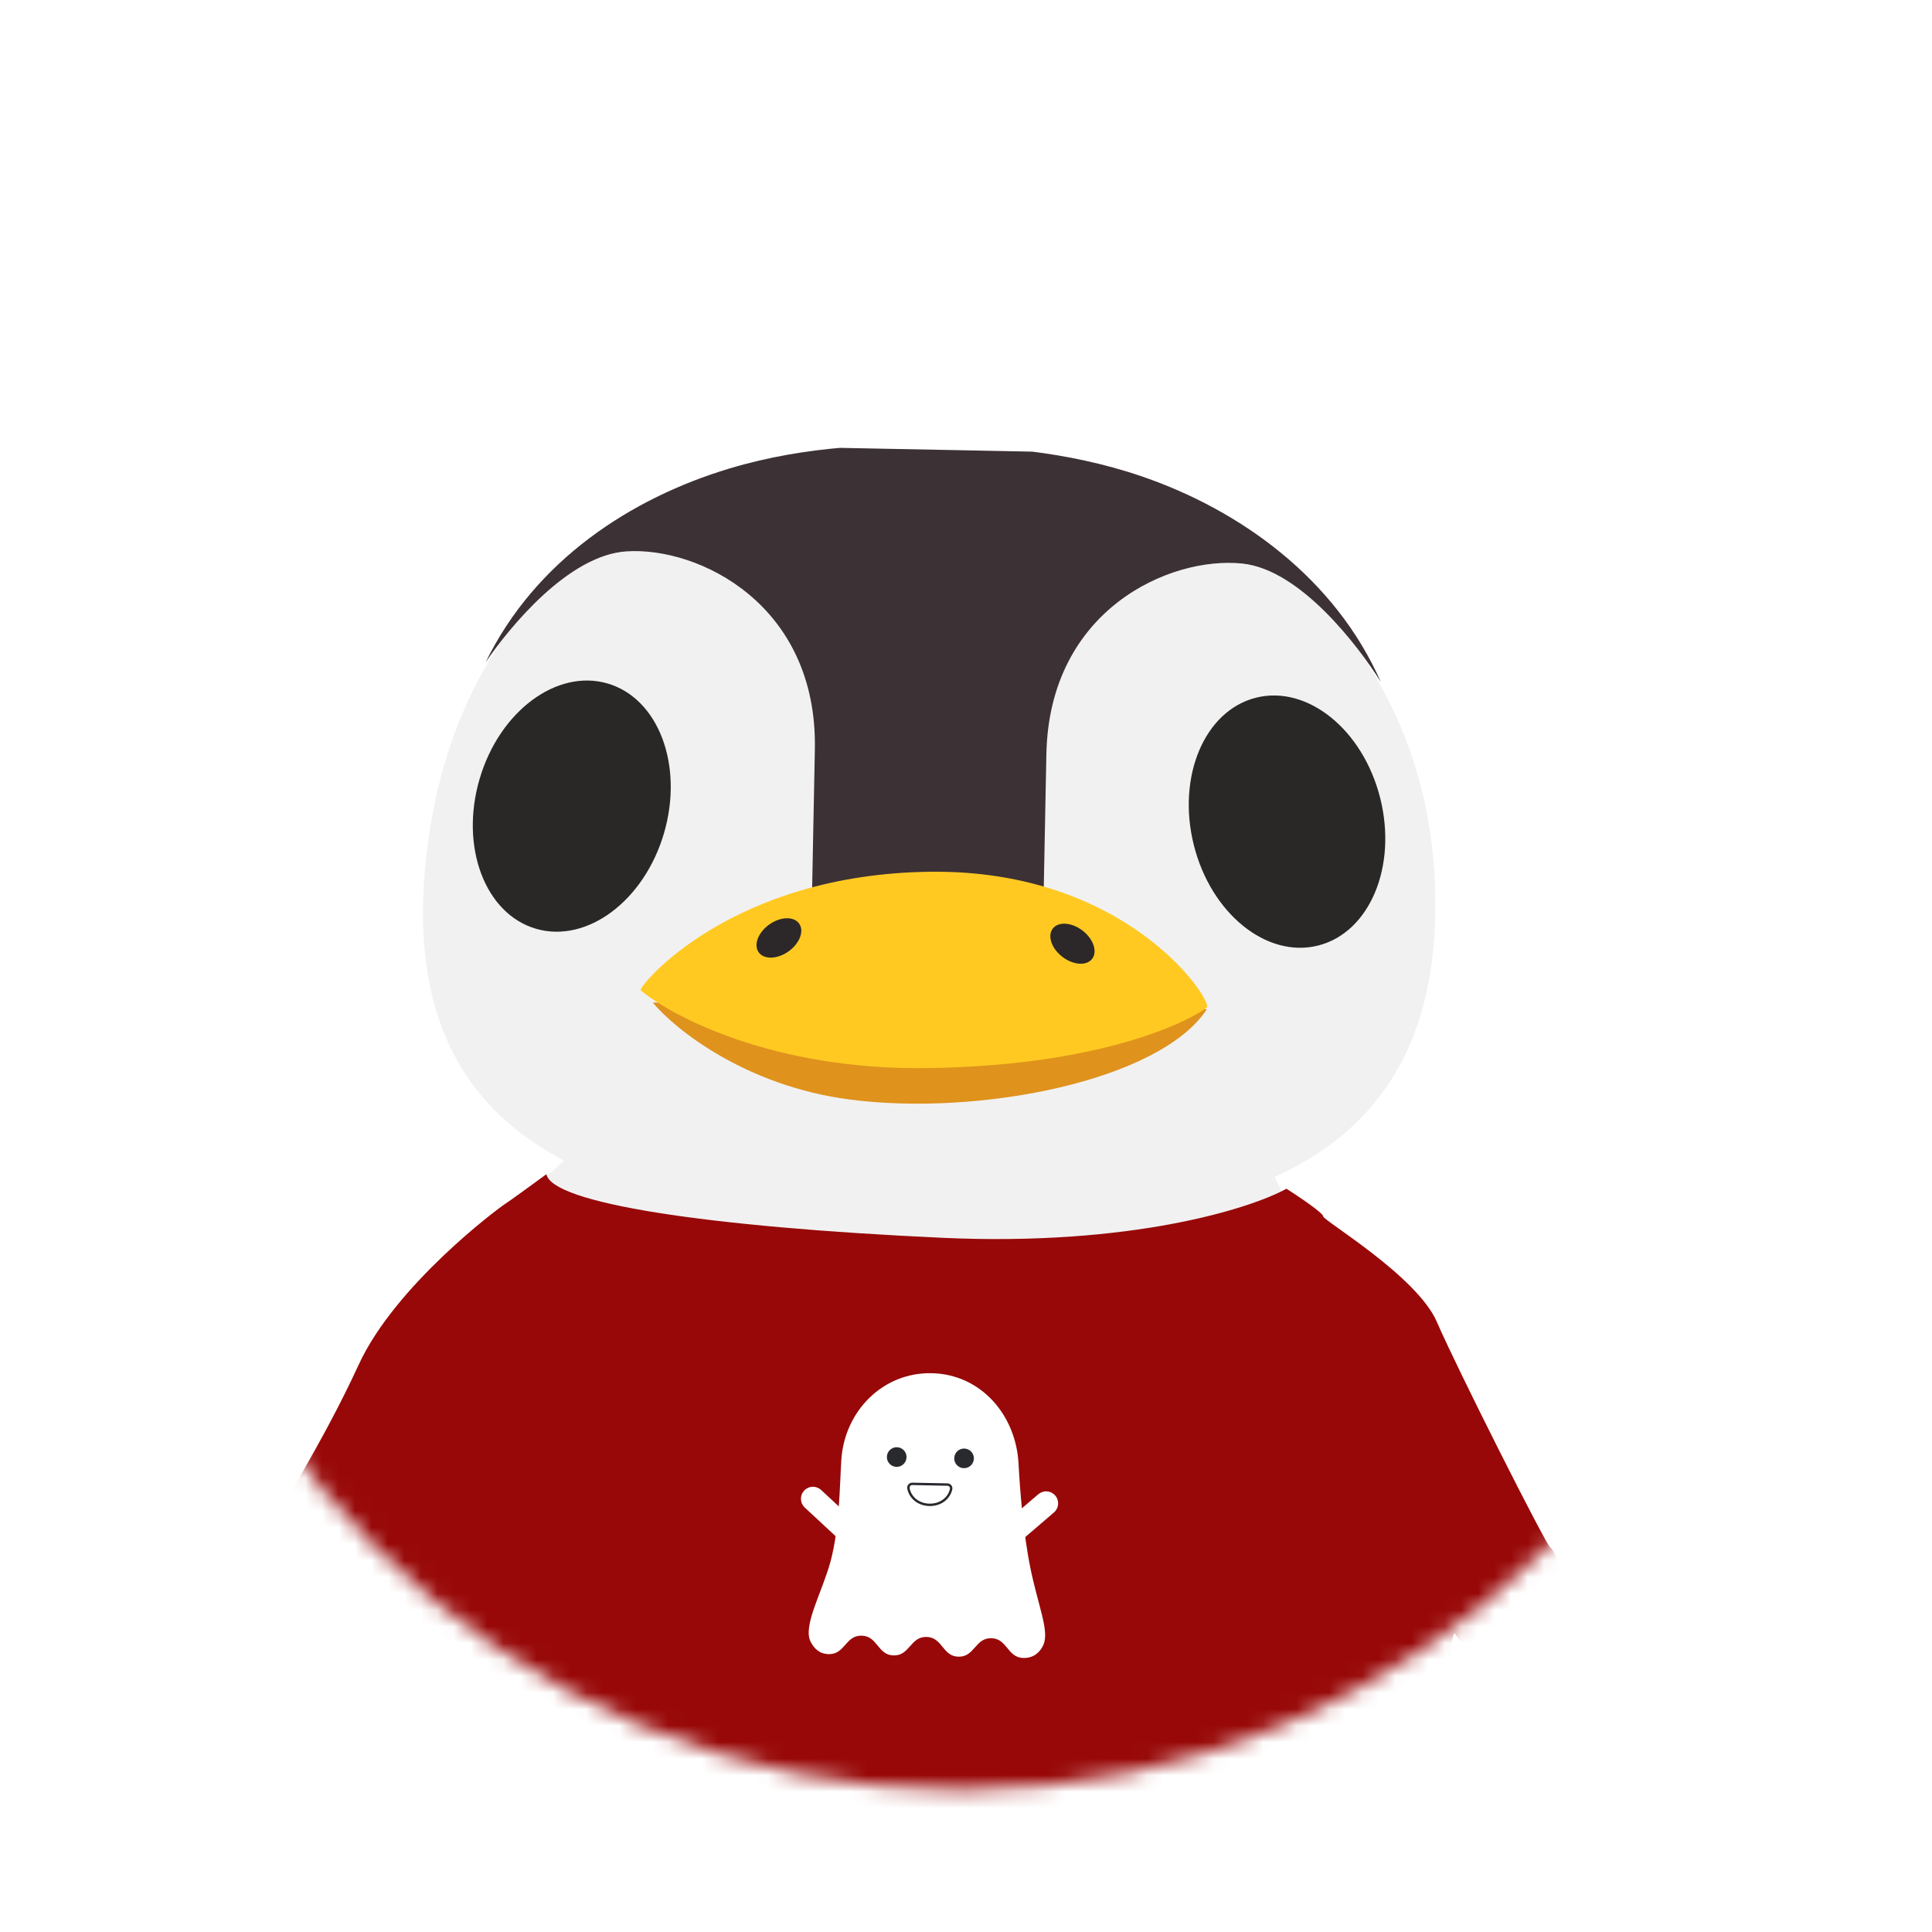 <svg width="117" height="117" viewBox="0 0 117 117" fill="none" xmlns="http://www.w3.org/2000/svg">
<g filter="url(#filter0_d_79_269)">
<mask id="mask0_79_269" style="mask-type:alpha" maskUnits="userSpaceOnUse" x="8" y="8" width="101" height="101">
<circle cx="58.193" cy="58.193" r="50.193" fill="white"/>
</mask>
<g mask="url(#mask0_79_269)">
<rect x="3.522" y="3.895" width="108.969" height="108.222" fill="white"/>
<path d="M40.018 124.971C27.448 122.219 23.518 110.662 23.123 105.227L87.096 106.484C84.801 121.555 73.394 124.733 72.087 125.097L72.077 125.1C70.818 125.451 55.731 128.411 40.018 124.971Z" fill="#F1F1F1"/>
<g clip-path="url(#clip0_79_269)">
<path d="M86.885 53.253C87.773 71.806 73.063 74.523 55.916 74.186C38.769 73.849 23.796 70.799 25.793 52.053C27.549 35.556 39.691 26.902 56.838 27.239C73.985 27.576 86.159 38.085 86.885 53.253Z" fill="#F1F1F1"/>
<path fill-rule="evenodd" clip-rule="evenodd" d="M29.413 40.101C30.874 37.959 34.424 33.621 37.935 33.39C42.324 33.1 49.519 36.623 49.347 45.386L49.153 55.276L56.163 55.414L56.163 55.42L63.174 55.557L63.368 45.667C63.54 36.904 70.868 33.667 75.242 34.128C78.741 34.498 82.241 39.094 83.617 41.292C80.847 35.004 75.088 30.897 69.209 28.871C64.504 27.249 59.802 27.006 56.721 27.002L56.722 26.996C53.644 26.88 48.935 26.938 44.171 28.373C38.216 30.167 32.428 33.927 29.413 40.101Z" fill="#3C3135"/>
<path d="M51.436 66.583C45.14 65.758 40.874 62.326 39.528 60.714L73.084 61.122C70.244 65.45 59.305 67.615 51.436 66.583Z" fill="#DF921C"/>
<path d="M56.107 64.685C46.887 64.804 40.721 61.586 38.791 59.961C38.799 59.586 44.315 52.931 56.34 52.792C68.366 52.652 73.469 60.642 73.086 61.011C72.703 61.379 67.632 64.535 56.107 64.685Z" fill="#FFC921"/>
<ellipse cx="64.947" cy="57.15" rx="1.503" ry="1.002" transform="rotate(37.525 64.947 57.15)" fill="#2C2728"/>
<ellipse cx="1.503" cy="1.002" rx="1.503" ry="1.002" transform="matrix(-0.816 0.577 0.577 0.816 47.818 55.116)" fill="#2C2728"/>
<ellipse cx="77.941" cy="49.757" rx="5.82" ry="7.737" transform="rotate(-14.009 77.941 49.757)" fill="#292826"/>
<ellipse cx="5.82" cy="7.737" rx="5.82" ry="7.737" transform="matrix(-0.96 -0.28 -0.28 0.96 42.38 43.02)" fill="#292826"/>
</g>
<path d="M34.333 70.13L32.548 71.723C33.844 75.881 45.279 75.73 57.888 75.978C67.403 76.165 74.497 74.175 77.747 72.361L77.023 70.969L34.333 70.13Z" fill="#F1F1F1"/>
<path d="M77.908 71.988C78.65 72.462 80.133 73.46 80.129 73.66C80.124 73.91 85.819 77.278 87.017 80.057C88.215 82.836 93.639 93.588 93.887 93.718C94.135 93.848 94.245 94.602 94.741 94.862C95.237 95.122 96.484 95.397 96.464 96.398C96.445 97.4 95.134 100.38 94.24 101.239C93.347 102.098 91.442 103.438 89.832 102.53C88.221 101.622 89.117 100.638 88.877 100.132C88.723 99.809 88.418 99.432 88.092 98.906C87.904 99.195 87.88 99.862 87.868 100.488C87.855 101.114 88.562 103.382 88.417 104.381C88.272 105.38 87.377 106.364 83.952 108.551C80.528 110.738 67.11 111.602 66.106 111.707C65.102 111.813 49.446 111.881 37.951 110.528C26.455 109.175 24.011 106.121 22.658 104.842C21.306 103.563 21.608 100.939 22.121 100.323C22.531 99.83 22.478 98.368 22.401 97.699C22.287 97.937 22.205 98.071 22.165 98.07C21.789 98.062 21.399 98.806 21.259 99.555C21.119 100.304 19.455 102.149 17.346 101.106C15.238 100.063 14.308 96.413 14.082 95.156C13.856 93.899 15.366 93.553 15.744 93.435C16.122 93.317 16.507 92.824 16.645 92.2C16.782 91.577 19.492 87.497 21.716 82.657C23.941 77.816 30.168 73.179 30.549 72.936C30.853 72.742 32.37 71.636 33.09 71.108C33.431 72.868 42.795 74.304 57.06 74.96C68.471 75.485 75.713 73.197 77.908 71.988Z" fill="#980808"/>
<path d="M17.736 100.988C17.335 100.98 15.69 98.861 14.918 97.802C14.705 98.006 14.225 98.665 14.005 99.662C13.73 100.909 14.699 102.557 15.573 102.699C16.272 102.813 17.306 101.606 17.736 100.988Z" fill="#F1F1F1"/>
<path d="M92.56 102.458C92.961 102.466 94.688 100.413 95.501 99.385C95.706 99.598 96.16 100.274 96.341 101.28C96.566 102.537 95.533 104.145 94.654 104.253C93.951 104.339 92.965 103.092 92.56 102.458Z" fill="#F1F1F1"/>
<path d="M48.699 90.27C48.764 90.2 48.842 90.144 48.929 90.104C49.015 90.064 49.109 90.042 49.205 90.038C49.3 90.034 49.395 90.05 49.485 90.083C49.574 90.116 49.656 90.167 49.726 90.231L52.005 92.346L51.016 93.412L48.737 91.297C48.667 91.233 48.611 91.154 48.571 91.068C48.531 90.981 48.509 90.887 48.505 90.792C48.502 90.696 48.517 90.601 48.55 90.512C48.583 90.422 48.634 90.34 48.699 90.27Z" fill="white"/>
<path d="M61.465 93.617L60.519 92.513L62.879 90.49C63.026 90.365 63.216 90.302 63.408 90.317C63.6 90.332 63.779 90.422 63.904 90.569C64.03 90.715 64.092 90.905 64.077 91.098C64.062 91.29 63.972 91.468 63.825 91.594L61.465 93.617Z" fill="white"/>
<path d="M62.404 94.981C62.877 97.282 63.556 98.77 63.187 99.61C62.992 100.051 62.605 100.417 61.975 100.405C60.993 100.385 61.015 99.227 60.033 99.208C59.051 99.189 59.029 100.347 58.047 100.328C57.065 100.308 57.088 99.15 56.106 99.131C55.124 99.112 55.101 100.27 54.119 100.25C53.138 100.231 53.16 99.073 52.178 99.054C51.197 99.034 51.174 100.193 50.192 100.173C49.609 100.162 49.287 99.812 49.086 99.411C48.602 98.448 49.814 96.374 50.303 94.534C50.844 92.5 50.852 89.953 50.949 88.419C51.137 85.462 53.457 83.101 56.42 83.159C59.384 83.217 61.523 85.671 61.681 88.63C61.766 90.226 61.972 92.874 62.404 94.981Z" fill="white"/>
<path d="M54.292 88.832C54.621 88.838 54.892 88.577 54.899 88.249C54.905 87.92 54.644 87.649 54.316 87.642C53.987 87.636 53.715 87.897 53.709 88.225C53.703 88.554 53.964 88.825 54.292 88.832Z" fill="#292A2E"/>
<path d="M58.371 88.912C58.699 88.918 58.971 88.657 58.977 88.329C58.984 88 58.723 87.729 58.394 87.722C58.066 87.716 57.794 87.977 57.788 88.305C57.781 88.634 58.042 88.906 58.371 88.912Z" fill="#292A2E"/>
<path d="M57.377 89.903C57.411 89.904 57.445 89.912 57.476 89.928C57.506 89.943 57.533 89.965 57.554 89.992C57.576 90.019 57.591 90.05 57.598 90.084C57.606 90.117 57.606 90.152 57.598 90.186C57.459 90.779 56.922 91.144 56.287 91.131C55.653 91.119 55.13 90.734 55.014 90.135C55.008 90.101 55.009 90.066 55.018 90.033C55.027 90 55.043 89.969 55.066 89.943C55.088 89.917 55.115 89.896 55.147 89.882C55.178 89.868 55.212 89.861 55.247 89.862L57.377 89.903Z" fill="white"/>
<path d="M56.285 91.204C55.602 91.19 55.062 90.766 54.943 90.148C54.935 90.104 54.936 90.059 54.947 90.016C54.959 89.972 54.98 89.932 55.009 89.898C55.038 89.863 55.075 89.835 55.116 89.817C55.157 89.798 55.202 89.788 55.248 89.789L57.378 89.831C57.424 89.832 57.468 89.843 57.509 89.864C57.55 89.884 57.585 89.913 57.613 89.949C57.641 89.984 57.66 90.025 57.669 90.069C57.679 90.113 57.679 90.158 57.669 90.202C57.525 90.814 56.969 91.217 56.285 91.204ZM55.245 89.934C55.221 89.933 55.197 89.938 55.176 89.948C55.154 89.958 55.135 89.973 55.119 89.991C55.104 90.009 55.093 90.03 55.087 90.052C55.081 90.075 55.081 90.098 55.085 90.121C55.191 90.67 55.675 91.047 56.288 91.059C56.902 91.071 57.4 90.713 57.527 90.169C57.533 90.146 57.533 90.123 57.528 90.1C57.523 90.077 57.513 90.056 57.498 90.038C57.484 90.019 57.465 90.004 57.444 89.993C57.422 89.982 57.399 89.976 57.375 89.976L55.245 89.934Z" fill="#292A2E"/>
</g>
</g>
<defs>
<filter id="filter0_d_79_269" x="0" y="0" width="116.385" height="116.386" filterUnits="userSpaceOnUse" color-interpolation-filters="sRGB">
<feFlood flood-opacity="0" result="BackgroundImageFix"/>
<feColorMatrix in="SourceAlpha" type="matrix" values="0 0 0 0 0 0 0 0 0 0 0 0 0 0 0 0 0 0 127 0" result="hardAlpha"/>
<feOffset/>
<feGaussianBlur stdDeviation="4"/>
<feComposite in2="hardAlpha" operator="out"/>
<feColorMatrix type="matrix" values="0 0 0 0 0 0 0 0 0 0 0 0 0 0 0 0 0 0 0.25 0"/>
<feBlend mode="normal" in2="BackgroundImageFix" result="effect1_dropShadow_79_269"/>
<feBlend mode="normal" in="SourceGraphic" in2="effect1_dropShadow_79_269" result="shape"/>
</filter>
<clipPath id="clip0_79_269">
<rect width="61.3" height="46.955" fill="white" transform="translate(26.171 26.637) rotate(1.125)"/>
</clipPath>
</defs>
</svg>
